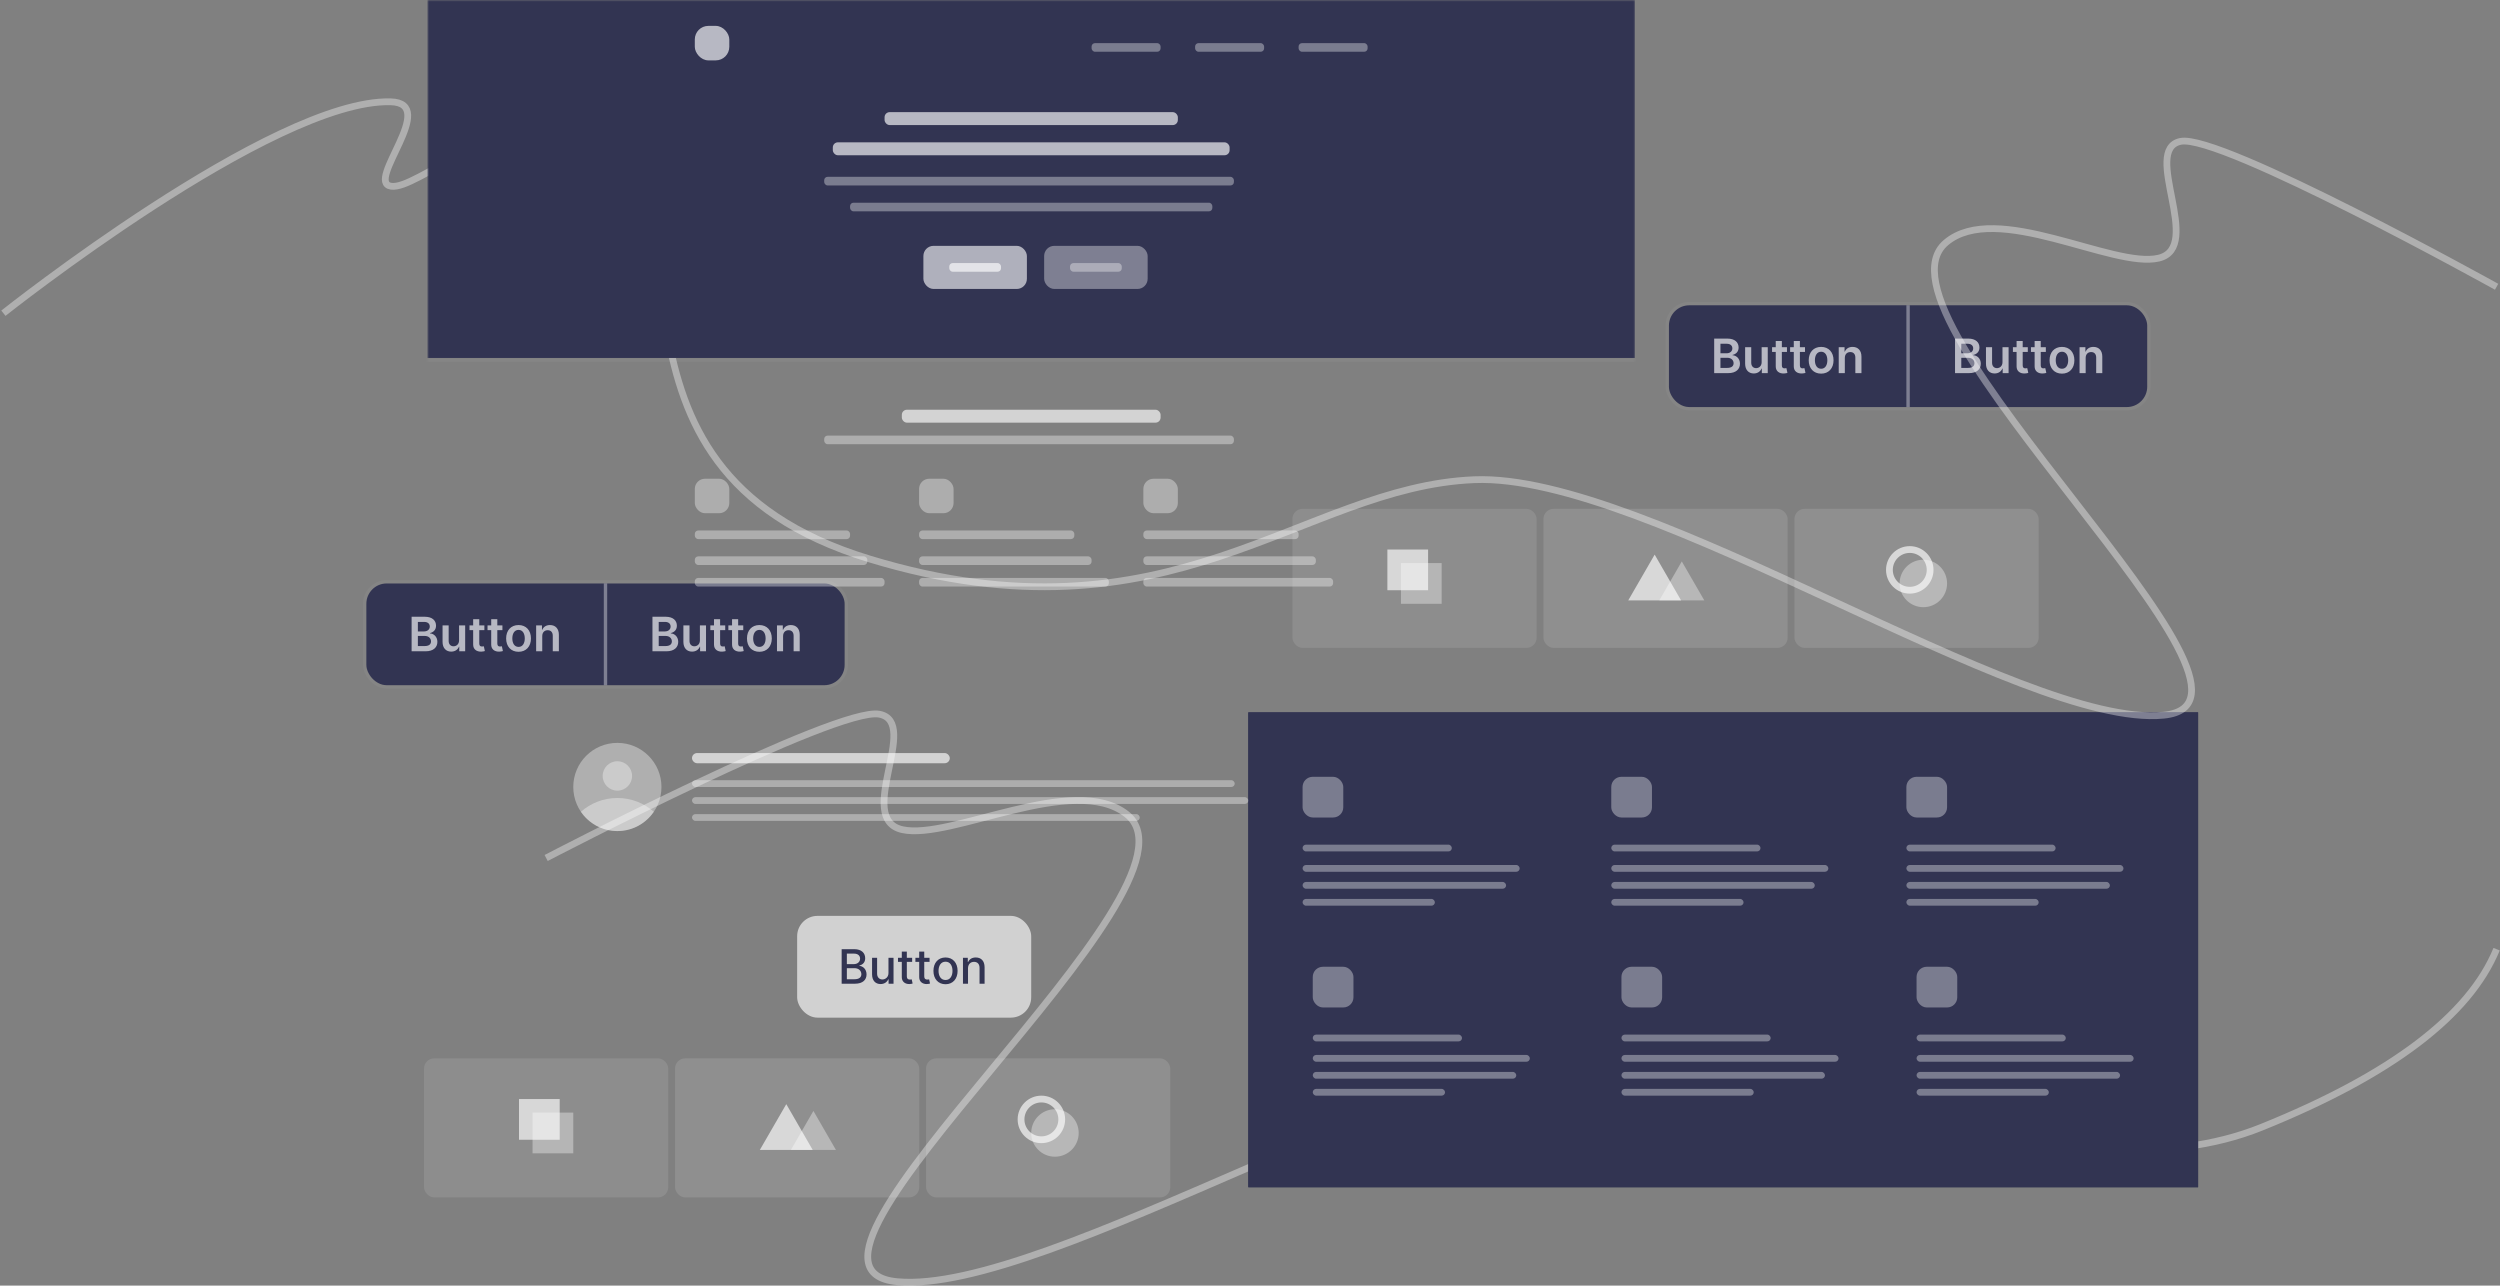 <?xml version="1.0" encoding="UTF-8"?>
<svg width="737px" height="379px" viewBox="0 0 737 379" version="1.1" xmlns="http://www.w3.org/2000/svg" xmlns:xlink="http://www.w3.org/1999/xlink">
    <rect x="0" y="0" width="737" height="379" fill="#808080" stroke="none"/>
    <!-- Generator: Sketch 63 (92445) - https://sketch.com -->
    <title>heroIllustration</title>
    <desc>Created with Sketch.</desc>
    <defs>
        <rect id="path-1" x="0" y="0" width="356" height="178"></rect>
    </defs>
    <g id="Page-1" stroke="none" stroke-width="1" fill="none" fill-rule="evenodd">
        <g id="Artboard" transform="translate(-611, -202)">
            <g id="heroIllustration" transform="translate(612, 202)">
                <path d="M160,279.818 C168,299.397 191.081,316.89 229.243,332.297 C286.487,355.407 363.408,311.266 417.184,309.187 C470.959,307.108 587.426,381.853 631.485,377.844 C675.545,373.835 536.543,261.747 563.831,240.059 C579.423,227.668 615.725,247.752 629.962,244.59 C644.199,241.427 624.461,212.923 636.76,210.548 C649.06,208.173 735,252.938 735,252.938" id="wire2" stroke-opacity="0.371" stroke="#FFFFFF" stroke-width="2" transform="translate(447.5, 294.228) scale(-1, 1) translate(-447.5, -294.228) "></path>
                <g id="featuresGrid" transform="translate(367, 210)">
                    <rect id="Rectangle" fill="#323452" x="0" y="0" width="280" height="140"></rect>
                    <rect id="Rectangle" fill="#323452" x="0" y="0" width="280" height="140"></rect>
                    <g id="Group-2" transform="translate(16, 19)" fill="#FFFFFF" fill-opacity="0.354">
                        <rect id="Rectangle" x="0" y="20" width="44" height="2" rx="1"></rect>
                        <rect id="Rectangle" x="0" y="26" width="64" height="2" rx="1"></rect>
                        <rect id="Rectangle" x="0" y="31" width="60" height="2" rx="1"></rect>
                        <rect id="Rectangle" x="0" y="36" width="39" height="2" rx="1"></rect>
                        <rect id="Rectangle" x="0" y="0" width="12" height="12" rx="3"></rect>
                    </g>
                    <g id="Group-2-Copy-3" transform="translate(19, 75)" fill="#FFFFFF" fill-opacity="0.354">
                        <rect id="Rectangle" x="0" y="20" width="44" height="2" rx="1"></rect>
                        <rect id="Rectangle" x="0" y="26" width="64" height="2" rx="1"></rect>
                        <rect id="Rectangle" x="0" y="31" width="60" height="2" rx="1"></rect>
                        <rect id="Rectangle" x="0" y="36" width="39" height="2" rx="1"></rect>
                        <rect id="Rectangle" x="0" y="0" width="12" height="12" rx="3"></rect>
                    </g>
                    <g id="Group-2-Copy" transform="translate(107, 19)" fill="#FFFFFF" fill-opacity="0.354">
                        <rect id="Rectangle" x="0" y="20" width="44" height="2" rx="1"></rect>
                        <rect id="Rectangle" x="0" y="26" width="64" height="2" rx="1"></rect>
                        <rect id="Rectangle" x="0" y="31" width="60" height="2" rx="1"></rect>
                        <rect id="Rectangle" x="0" y="36" width="39" height="2" rx="1"></rect>
                        <rect id="Rectangle" x="0" y="0" width="12" height="12" rx="3"></rect>
                    </g>
                    <g id="Group-2-Copy-4" transform="translate(110, 75)" fill="#FFFFFF" fill-opacity="0.354">
                        <rect id="Rectangle" x="0" y="20" width="44" height="2" rx="1"></rect>
                        <rect id="Rectangle" x="0" y="26" width="64" height="2" rx="1"></rect>
                        <rect id="Rectangle" x="0" y="31" width="60" height="2" rx="1"></rect>
                        <rect id="Rectangle" x="0" y="36" width="39" height="2" rx="1"></rect>
                        <rect id="Rectangle" x="0" y="0" width="12" height="12" rx="3"></rect>
                    </g>
                    <g id="Group-2-Copy-2" transform="translate(194, 19)" fill="#FFFFFF" fill-opacity="0.354">
                        <rect id="Rectangle" x="0" y="20" width="44" height="2" rx="1"></rect>
                        <rect id="Rectangle" x="0" y="26" width="64" height="2" rx="1"></rect>
                        <rect id="Rectangle" x="0" y="31" width="60" height="2" rx="1"></rect>
                        <rect id="Rectangle" x="0" y="36" width="39" height="2" rx="1"></rect>
                        <rect id="Rectangle" x="0" y="0" width="12" height="12" rx="3"></rect>
                    </g>
                    <g id="Group-2-Copy-5" transform="translate(197, 75)" fill="#FFFFFF" fill-opacity="0.354">
                        <rect id="Rectangle" x="0" y="20" width="44" height="2" rx="1"></rect>
                        <rect id="Rectangle" x="0" y="26" width="64" height="2" rx="1"></rect>
                        <rect id="Rectangle" x="0" y="31" width="60" height="2" rx="1"></rect>
                        <rect id="Rectangle" x="0" y="36" width="39" height="2" rx="1"></rect>
                        <rect id="Rectangle" x="0" y="0" width="12" height="12" rx="3"></rect>
                    </g>
                </g>
                <rect id="Rectangle" fill-opacity="0.102" fill="#FFFFFF" x="380" y="150" width="72" height="41" rx="3"></rect>
                <rect id="Rectangle" fill-opacity="0.354" fill="#FFFFFF" x="412" y="166" width="12" height="12"></rect>
                <rect id="Rectangle" fill-opacity="0.652" fill="#FFFFFF" x="408" y="162" width="12" height="12"></rect>
                <rect id="Rectangle" fill-opacity="0.12" fill="#FFFFFF" x="454" y="150" width="72" height="41" rx="3"></rect>
                <polygon id="Path" fill-opacity="0.354" fill="#FFFFFF" points="501.434 177 494.794 165.5 488.155 177"></polygon>
                <polygon id="Path" fill-opacity="0.652" fill="#FFFFFF" points="486.794 163.5 494.588 177 479 177"></polygon>
                <rect id="Rectangle" fill-opacity="0.12" fill="#FFFFFF" x="528" y="150" width="72" height="41" rx="3"></rect>
                <circle id="Oval" fill-opacity="0.354" fill="#FFFFFF" cx="566" cy="172" r="7"></circle>
                <circle id="Oval" stroke-opacity="0.652" stroke="#FFFFFF" stroke-width="2" cx="562" cy="168" r="6"></circle>
                <rect id="Rectangle" fill-opacity="0.102" fill="#FFFFFF" x="124" y="312" width="72" height="41" rx="3"></rect>
                <rect id="Rectangle" fill-opacity="0.354" fill="#FFFFFF" x="156" y="328" width="12" height="12"></rect>
                <rect id="Rectangle" fill-opacity="0.652" fill="#FFFFFF" x="152" y="324" width="12" height="12"></rect>
                <rect id="Rectangle" fill-opacity="0.12" fill="#FFFFFF" x="198" y="312" width="72" height="41" rx="3"></rect>
                <polygon id="Path" fill-opacity="0.354" fill="#FFFFFF" points="245.434 339 238.794 327.5 232.155 339"></polygon>
                <polygon id="Path" fill-opacity="0.652" fill="#FFFFFF" points="230.794 325.5 238.588 339 223 339"></polygon>
                <rect id="Rectangle" fill-opacity="0.12" fill="#FFFFFF" x="272" y="312" width="72" height="41" rx="3"></rect>
                <circle id="Oval" fill-opacity="0.354" fill="#FFFFFF" cx="310" cy="334" r="7"></circle>
                <circle id="Oval" stroke-opacity="0.652" stroke="#FFFFFF" stroke-width="2" cx="306" cy="330" r="6"></circle>
                <g id="Group" transform="translate(106, 171)">
                    <rect id="Rectangle" fill="#323452" x="1" y="1" width="141" height="30" rx="6"></rect>
                    <rect id="Rectangle" stroke-opacity="0.04" stroke="#FFFFFF" x="0.5" y="0.5" width="142" height="31" rx="6.5"></rect>
                </g>
                <rect id="Rectangle" fill-opacity="0.371" fill="#FFFFFF" x="177" y="172" width="1" height="30"></rect>
                <path d="M120.343,192 L124.465,192 C126.796,192 127.94,190.812 127.94,189.226 C127.94,187.685 126.846,186.78 125.762,186.725 L125.762,186.626 C126.757,186.392 127.542,185.696 127.542,184.458 C127.542,182.942 126.448,181.818 124.241,181.818 L120.343,181.818 L120.343,192 Z M122.188,190.459 L122.188,187.476 L124.221,187.476 C125.359,187.476 126.065,188.172 126.065,189.082 C126.065,189.892 125.509,190.459 124.171,190.459 L122.188,190.459 Z M122.188,186.148 L122.188,183.339 L124.052,183.339 C125.136,183.339 125.698,183.911 125.698,184.697 C125.698,185.592 124.972,186.148 124.012,186.148 L122.188,186.148 Z M134.332,188.788 C134.332,189.952 133.502,190.528 132.706,190.528 C131.841,190.528 131.264,189.917 131.264,188.947 L131.264,184.364 L129.465,184.364 L129.465,189.226 C129.465,191.06 130.509,192.099 132.01,192.099 C133.154,192.099 133.959,191.498 134.307,190.643 L134.387,190.643 L134.387,192 L136.132,192 L136.132,184.364 L134.332,184.364 L134.332,188.788 Z M141.796,184.364 L140.289,184.364 L140.289,182.534 L138.489,182.534 L138.489,184.364 L137.406,184.364 L137.406,185.756 L138.489,185.756 L138.489,190.001 C138.479,191.438 139.524,192.144 140.876,192.104 C141.388,192.089 141.741,191.99 141.935,191.925 L141.631,190.518 C141.532,190.543 141.328,190.588 141.104,190.588 C140.652,190.588 140.289,190.429 140.289,189.703 L140.289,185.756 L141.796,185.756 L141.796,184.364 Z M147.114,184.364 L145.608,184.364 L145.608,182.534 L143.808,182.534 L143.808,184.364 L142.724,184.364 L142.724,185.756 L143.808,185.756 L143.808,190.001 C143.798,191.438 144.842,192.144 146.194,192.104 C146.706,192.089 147.059,191.99 147.253,191.925 L146.95,190.518 C146.85,190.543 146.647,190.588 146.423,190.588 C145.97,190.588 145.608,190.429 145.608,189.703 L145.608,185.756 L147.114,185.756 L147.114,184.364 Z M151.868,192.149 C154.105,192.149 155.527,190.573 155.527,188.212 C155.527,185.845 154.105,184.264 151.868,184.264 C149.631,184.264 148.209,185.845 148.209,188.212 C148.209,190.573 149.631,192.149 151.868,192.149 Z M151.878,190.707 C150.64,190.707 150.033,189.604 150.033,188.207 C150.033,186.81 150.64,185.691 151.878,185.691 C153.096,185.691 153.703,186.81 153.703,188.207 C153.703,189.604 153.096,190.707 151.878,190.707 Z M158.854,187.526 C158.854,186.422 159.521,185.786 160.47,185.786 C161.4,185.786 161.957,186.397 161.957,187.416 L161.957,192 L163.756,192 L163.756,187.138 C163.761,185.308 162.717,184.264 161.141,184.264 C159.998,184.264 159.212,184.811 158.864,185.661 L158.775,185.661 L158.775,184.364 L157.055,184.364 L157.055,192 L158.854,192 L158.854,187.526 Z" id="Shape" fill-opacity="0.652" fill="#FFFFFF" fill-rule="nonzero"></path>
                <path d="M191.343,192 L195.465,192 C197.796,192 198.94,190.812 198.94,189.226 C198.94,187.685 197.846,186.78 196.762,186.725 L196.762,186.626 C197.756,186.392 198.542,185.696 198.542,184.458 C198.542,182.942 197.448,181.818 195.241,181.818 L191.343,181.818 L191.343,192 Z M193.188,190.459 L193.188,187.476 L195.221,187.476 C196.359,187.476 197.065,188.172 197.065,189.082 C197.065,189.892 196.509,190.459 195.171,190.459 L193.188,190.459 Z M193.188,186.148 L193.188,183.339 L195.052,183.339 C196.136,183.339 196.698,183.911 196.698,184.697 C196.698,185.592 195.972,186.148 195.012,186.148 L193.188,186.148 Z M205.332,188.788 C205.332,189.952 204.502,190.528 203.706,190.528 C202.841,190.528 202.264,189.917 202.264,188.947 L202.264,184.364 L200.465,184.364 L200.465,189.226 C200.465,191.06 201.509,192.099 203.01,192.099 C204.154,192.099 204.959,191.498 205.307,190.643 L205.387,190.643 L205.387,192 L207.132,192 L207.132,184.364 L205.332,184.364 L205.332,188.788 Z M212.796,184.364 L211.289,184.364 L211.289,182.534 L209.489,182.534 L209.489,184.364 L208.406,184.364 L208.406,185.756 L209.489,185.756 L209.489,190.001 C209.479,191.438 210.524,192.144 211.876,192.104 C212.388,192.089 212.741,191.99 212.935,191.925 L212.631,190.518 C212.532,190.543 212.328,190.588 212.104,190.588 C211.652,190.588 211.289,190.429 211.289,189.703 L211.289,185.756 L212.796,185.756 L212.796,184.364 Z M218.114,184.364 L216.608,184.364 L216.608,182.534 L214.808,182.534 L214.808,184.364 L213.724,184.364 L213.724,185.756 L214.808,185.756 L214.808,190.001 C214.798,191.438 215.842,192.144 217.194,192.104 C217.706,192.089 218.059,191.99 218.253,191.925 L217.95,190.518 C217.85,190.543 217.647,190.588 217.423,190.588 C216.97,190.588 216.608,190.429 216.608,189.703 L216.608,185.756 L218.114,185.756 L218.114,184.364 Z M222.868,192.149 C225.105,192.149 226.527,190.573 226.527,188.212 C226.527,185.845 225.105,184.264 222.868,184.264 C220.631,184.264 219.209,185.845 219.209,188.212 C219.209,190.573 220.631,192.149 222.868,192.149 Z M222.878,190.707 C221.64,190.707 221.033,189.604 221.033,188.207 C221.033,186.81 221.64,185.691 222.878,185.691 C224.096,185.691 224.703,186.81 224.703,188.207 C224.703,189.604 224.096,190.707 222.878,190.707 Z M229.854,187.526 C229.854,186.422 230.521,185.786 231.47,185.786 C232.4,185.786 232.957,186.397 232.957,187.416 L232.957,192 L234.756,192 L234.756,187.138 C234.761,185.308 233.717,184.264 232.141,184.264 C230.998,184.264 230.212,184.811 229.864,185.661 L229.775,185.661 L229.775,184.364 L228.055,184.364 L228.055,192 L229.854,192 L229.854,187.526 Z" id="Shape" fill-opacity="0.652" fill="#FFFFFF" fill-rule="nonzero"></path>
                <g id="Group" transform="translate(490, 89)">
                    <rect id="Rectangle" fill="#323452" x="1" y="1" width="141" height="30" rx="6"></rect>
                    <rect id="Rectangle" stroke-opacity="0.04" stroke="#FFFFFF" x="0.5" y="0.5" width="142" height="31" rx="6.5"></rect>
                </g>
                <rect id="Rectangle" fill-opacity="0.371" fill="#FFFFFF" x="561" y="90" width="1" height="30"></rect>
                <path d="M504.343,110 L508.465,110 C510.796,110 511.94,108.812 511.94,107.226 C511.94,105.685 510.846,104.78 509.762,104.725 L509.762,104.626 C510.757,104.392 511.542,103.696 511.542,102.458 C511.542,100.942 510.448,99.818 508.241,99.818 L504.343,99.818 L504.343,110 Z M506.188,108.459 L506.188,105.476 L508.221,105.476 C509.36,105.476 510.065,106.172 510.065,107.082 C510.065,107.892 509.509,108.459 508.171,108.459 L506.188,108.459 Z M506.188,104.148 L506.188,101.34 L508.052,101.34 C509.136,101.34 509.697,101.911 509.697,102.697 C509.697,103.592 508.972,104.148 508.012,104.148 L506.188,104.148 Z M518.332,106.788 C518.332,107.952 517.502,108.528 516.706,108.528 C515.841,108.528 515.264,107.917 515.264,106.947 L515.264,102.364 L513.465,102.364 L513.465,107.226 C513.465,109.06 514.509,110.099 516.01,110.099 C517.154,110.099 517.959,109.498 518.307,108.643 L518.387,108.643 L518.387,110 L520.132,110 L520.132,102.364 L518.332,102.364 L518.332,106.788 Z M525.796,102.364 L524.289,102.364 L524.289,100.534 L522.489,100.534 L522.489,102.364 L521.406,102.364 L521.406,103.756 L522.489,103.756 L522.489,108.001 C522.479,109.438 523.524,110.144 524.876,110.104 C525.388,110.09 525.741,109.99 525.935,109.925 L525.631,108.519 C525.532,108.543 525.328,108.588 525.104,108.588 C524.652,108.588 524.289,108.429 524.289,107.703 L524.289,103.756 L525.796,103.756 L525.796,102.364 Z M531.114,102.364 L529.608,102.364 L529.608,100.534 L527.808,100.534 L527.808,102.364 L526.724,102.364 L526.724,103.756 L527.808,103.756 L527.808,108.001 C527.798,109.438 528.842,110.144 530.194,110.104 C530.706,110.09 531.059,109.99 531.253,109.925 L530.95,108.519 C530.85,108.543 530.647,108.588 530.423,108.588 C529.97,108.588 529.608,108.429 529.608,107.703 L529.608,103.756 L531.114,103.756 L531.114,102.364 Z M535.868,110.149 C538.105,110.149 539.527,108.573 539.527,106.212 C539.527,103.845 538.105,102.264 535.868,102.264 C533.631,102.264 532.209,103.845 532.209,106.212 C532.209,108.573 533.631,110.149 535.868,110.149 Z M535.878,108.707 C534.64,108.707 534.033,107.604 534.033,106.207 C534.033,104.81 534.64,103.691 535.878,103.691 C537.096,103.691 537.703,104.81 537.703,106.207 C537.703,107.604 537.096,108.707 535.878,108.707 Z M542.854,105.526 C542.854,104.422 543.521,103.785 544.47,103.785 C545.4,103.785 545.957,104.397 545.957,105.416 L545.957,110 L547.756,110 L547.756,105.138 C547.761,103.308 546.717,102.264 545.141,102.264 C543.998,102.264 543.212,102.811 542.864,103.661 L542.775,103.661 L542.775,102.364 L541.055,102.364 L541.055,110 L542.854,110 L542.854,105.526 Z" id="Shape" fill-opacity="0.652" fill="#FFFFFF" fill-rule="nonzero"></path>
                <path d="M575.343,110 L579.465,110 C581.796,110 582.94,108.812 582.94,107.226 C582.94,105.685 581.846,104.78 580.762,104.725 L580.762,104.626 C581.756,104.392 582.542,103.696 582.542,102.458 C582.542,100.942 581.448,99.818 579.241,99.818 L575.343,99.818 L575.343,110 Z M577.188,108.459 L577.188,105.476 L579.221,105.476 C580.359,105.476 581.065,106.172 581.065,107.082 C581.065,107.892 580.509,108.459 579.171,108.459 L577.188,108.459 Z M577.188,104.148 L577.188,101.34 L579.052,101.34 C580.136,101.34 580.698,101.911 580.698,102.697 C580.698,103.592 579.972,104.148 579.012,104.148 L577.188,104.148 Z M589.332,106.788 C589.332,107.952 588.502,108.528 587.706,108.528 C586.841,108.528 586.264,107.917 586.264,106.947 L586.264,102.364 L584.465,102.364 L584.465,107.226 C584.465,109.06 585.509,110.099 587.01,110.099 C588.154,110.099 588.959,109.498 589.307,108.643 L589.387,108.643 L589.387,110 L591.132,110 L591.132,102.364 L589.332,102.364 L589.332,106.788 Z M596.796,102.364 L595.289,102.364 L595.289,100.534 L593.489,100.534 L593.489,102.364 L592.406,102.364 L592.406,103.756 L593.489,103.756 L593.489,108.001 C593.479,109.438 594.524,110.144 595.876,110.104 C596.388,110.09 596.741,109.99 596.935,109.925 L596.631,108.519 C596.532,108.543 596.328,108.588 596.104,108.588 C595.652,108.588 595.289,108.429 595.289,107.703 L595.289,103.756 L596.796,103.756 L596.796,102.364 Z M602.114,102.364 L600.608,102.364 L600.608,100.534 L598.808,100.534 L598.808,102.364 L597.724,102.364 L597.724,103.756 L598.808,103.756 L598.808,108.001 C598.798,109.438 599.842,110.144 601.194,110.104 C601.706,110.09 602.059,109.99 602.253,109.925 L601.95,108.519 C601.85,108.543 601.647,108.588 601.423,108.588 C600.97,108.588 600.608,108.429 600.608,107.703 L600.608,103.756 L602.114,103.756 L602.114,102.364 Z M606.868,110.149 C609.105,110.149 610.527,108.573 610.527,106.212 C610.527,103.845 609.105,102.264 606.868,102.264 C604.631,102.264 603.209,103.845 603.209,106.212 C603.209,108.573 604.631,110.149 606.868,110.149 Z M606.878,108.707 C605.64,108.707 605.033,107.604 605.033,106.207 C605.033,104.81 605.64,103.691 606.878,103.691 C608.096,103.691 608.703,104.81 608.703,106.207 C608.703,107.604 608.096,108.707 606.878,108.707 Z M613.854,105.526 C613.854,104.422 614.521,103.785 615.47,103.785 C616.4,103.785 616.957,104.397 616.957,105.416 L616.957,110 L618.756,110 L618.756,105.138 C618.761,103.308 617.717,102.264 616.141,102.264 C614.998,102.264 614.212,102.811 613.864,103.661 L613.775,103.661 L613.775,102.364 L612.055,102.364 L612.055,110 L613.854,110 L613.854,105.526 Z" id="Shape" fill-opacity="0.652" fill="#FFFFFF" fill-rule="nonzero"></path>
                <path d="M0,92.336 C0,92.336 79.596,29.157 114.137,30.009 C128.685,30.364 106.495,53.736 114.291,54.901 C122.087,56.065 144.065,33.091 171.157,41.716 C213.195,55.098 166.496,137.75 255.347,164.786 C344.197,191.823 382.587,143.52 433.588,141.418 C484.587,139.316 595.043,214.896 636.828,210.843 C678.614,206.789 546.786,93.448 572.665,71.518 C587.453,58.989 621.881,79.297 635.384,76.099 C648.886,72.901 630.166,44.079 641.831,41.677 C653.495,39.276 735,84.541 735,84.541" id="wire" stroke-opacity="0.371" stroke="#FFFFFF" stroke-width="2"></path>
                <g id="page" transform="translate(125, 0)">
                    <g id="Clipped">
                        <mask id="mask-2" fill="white">
                            <use xlink:href="#path-1"></use>
                        </mask>
                        <g id="Rectangle"></g>
                        <g id="Group" mask="url(#mask-2)">
                            <g transform="translate(-1.271, -1.271)">
                                <g id="Group" stroke-width="1" fill="none">
                                    <rect id="Rectangle" fill="#323452" x="1.271" y="1.271" width="356" height="105.529"></rect>
                                    <rect id="Rectangle" stroke-opacity="0.04" stroke="#FFFFFF" x="0.636" y="0.636" width="357.271" height="106.8"></rect>
                                </g>
                                <rect id="Rectangle" fill-opacity="0.354" fill="#FFFFFF" x="146.214" y="142.4" width="10.171" height="10.171" rx="3"></rect>
                                <rect id="Rectangle" fill-opacity="0.354" fill="#FFFFFF" x="80.1" y="142.4" width="10.171" height="10.171" rx="3"></rect>
                                <rect id="Rectangle" fill-opacity="0.354" fill="#FFFFFF" x="146.214" y="157.657" width="45.771" height="2.543" rx="1"></rect>
                                <rect id="Rectangle" fill-opacity="0.354" fill="#FFFFFF" x="80.1" y="157.657" width="45.771" height="2.543" rx="1"></rect>
                                <rect id="Rectangle" fill-opacity="0.354" fill="#FFFFFF" x="212.329" y="157.657" width="45.771" height="2.543" rx="1"></rect>
                                <rect id="Rectangle" fill-opacity="0.354" fill="#FFFFFF" x="146.214" y="165.286" width="50.857" height="2.543" rx="1"></rect>
                                <rect id="Rectangle" fill-opacity="0.354" fill="#FFFFFF" x="80.1" y="165.286" width="50.857" height="2.543" rx="1"></rect>
                                <rect id="Rectangle" fill-opacity="0.354" fill="#FFFFFF" x="212.329" y="165.286" width="50.857" height="2.543" rx="1"></rect>
                                <rect id="Rectangle" fill-opacity="0.354" fill="#FFFFFF" x="146.214" y="171.643" width="55.943" height="2.543" rx="1"></rect>
                                <rect id="Rectangle" fill-opacity="0.354" fill="#FFFFFF" x="80.1" y="171.643" width="55.943" height="2.543" rx="1"></rect>
                                <rect id="Rectangle" fill-opacity="0.354" fill="#FFFFFF" x="212.329" y="171.643" width="55.943" height="2.543" rx="1"></rect>
                                <rect id="Rectangle" fill-opacity="0.354" fill="#FFFFFF" x="212.329" y="142.4" width="10.171" height="10.171" rx="3"></rect>
                                <rect id="Rectangle" fill-opacity="0.652" fill="#FFFFFF" x="136.043" y="34.329" width="86.457" height="3.814" rx="1.5"></rect>
                                <rect id="Rectangle" fill-opacity="0.652" fill="#FFFFFF" x="120.786" y="43.229" width="116.971" height="3.814" rx="1.5"></rect>
                                <rect id="Rectangle" fill-opacity="0.652" fill="#FFFFFF" x="141.129" y="122.057" width="76.286" height="3.814" rx="1.5"></rect>
                                <rect id="Rectangle" fill-opacity="0.354" fill="#FFFFFF" x="118.243" y="53.4" width="120.786" height="2.543" rx="1"></rect>
                                <rect id="Rectangle" fill-opacity="0.354" fill="#FFFFFF" x="118.243" y="129.686" width="120.786" height="2.543" rx="1"></rect>
                                <rect id="Rectangle" fill-opacity="0.354" fill="#FFFFFF" x="125.871" y="61.029" width="106.8" height="2.543" rx="1"></rect>
                                <rect id="Rectangle" fill-opacity="0.61" fill="#FFFFFF" x="147.486" y="73.743" width="30.514" height="12.714" rx="3"></rect>
                                <rect id="Rectangle" fill-opacity="0.652" fill="#FFFFFF" x="155.114" y="78.829" width="15.257" height="2.543" rx="1"></rect>
                                <rect id="Rectangle" fill-opacity="0.371" fill="#FFFFFF" x="183.086" y="73.743" width="30.514" height="12.714" rx="3"></rect>
                                <rect id="Rectangle" fill-opacity="0.354" fill="#FFFFFF" x="190.714" y="78.829" width="15.257" height="2.543" rx="1"></rect>
                                <rect id="Rectangle" fill-opacity="0.652" fill="#FFFFFF" x="80.1" y="8.9" width="10.171" height="10.171" rx="4"></rect>
                                <rect id="Rectangle" fill-opacity="0.354" fill="#FFFFFF" x="258.1" y="13.986" width="20.343" height="2.543" rx="1"></rect>
                                <rect id="Rectangle" fill-opacity="0.354" fill="#FFFFFF" x="227.586" y="13.986" width="20.343" height="2.543" rx="1"></rect>
                                <rect id="Rectangle" fill-opacity="0.354" fill="#FFFFFF" x="197.071" y="13.986" width="20.343" height="2.543" rx="1"></rect>
                            </g>
                        </g>
                    </g>
                </g>
                <g id="userCard" transform="translate(168, 219)" fill="#FFFFFF">
                    <circle id="Oval" fill-opacity="0.371" cx="13" cy="13" r="13"></circle>
                    <path d="M13.001,14.083 C15.394,14.083 17.334,12.143 17.334,9.749 C17.334,7.356 15.394,5.416 13.001,5.416 C10.608,5.416 8.668,7.356 8.668,9.749 C8.668,12.143 10.608,14.083 13.001,14.083 Z M13.004,16.25 C8.88,16.25 5.115,17.786 2.25,20.317 C4.59,23.748 8.53,26 12.996,26 C17.466,26 21.409,23.744 23.749,20.309 C20.884,17.783 17.123,16.25 13.004,16.25 Z" id="Shape" fill-opacity="0.354"></path>
                    <rect id="Rectangle" fill-opacity="0.652" x="35" y="3" width="76" height="3" rx="1.5"></rect>
                    <rect id="Rectangle" fill-opacity="0.354" x="35" y="11" width="160" height="2" rx="1"></rect>
                    <rect id="Rectangle" fill-opacity="0.354" x="35" y="16" width="164" height="2" rx="1"></rect>
                    <rect id="Rectangle" fill-opacity="0.354" x="35" y="21" width="132" height="2" rx="1"></rect>
                </g>
                <g id="Button-Copy" transform="translate(234, 270)">
                    <g id="Group">
                        <rect id="Rectangle" fill-opacity="0.639" fill="#FFFFFF" x="0" y="0" width="69" height="30" rx="6"></rect>
                        <path d="M13.119,20 L17.021,20 C19.388,20 20.457,18.822 20.457,17.261 C20.457,15.685 19.353,14.795 18.344,14.74 L18.344,14.641 C19.278,14.402 20.059,13.766 20.059,12.493 C20.059,10.986 19.015,9.818 16.847,9.818 L13.119,9.818 L13.119,20 Z M14.655,18.683 L14.655,15.421 L16.927,15.421 C18.16,15.421 18.93,16.217 18.93,17.186 C18.93,18.041 18.349,18.683 16.872,18.683 L14.655,18.683 Z M14.655,14.223 L14.655,11.126 L16.753,11.126 C17.971,11.126 18.553,11.767 18.553,12.612 C18.553,13.597 17.747,14.223 16.713,14.223 L14.655,14.223 Z M26.922,16.833 C26.927,18.131 25.962,18.747 25.127,18.747 C24.207,18.747 23.571,18.081 23.571,17.042 L23.571,12.364 L22.084,12.364 L22.084,17.221 C22.084,19.115 23.124,20.099 24.59,20.099 C25.739,20.099 26.519,19.493 26.872,18.678 L26.952,18.678 L26.952,20 L28.413,20 L28.413,12.364 L26.922,12.364 L26.922,16.833 Z M33.9,12.364 L32.334,12.364 L32.334,10.534 L30.848,10.534 L30.848,12.364 L29.729,12.364 L29.729,13.557 L30.848,13.557 L30.848,18.066 C30.843,19.453 31.902,20.124 33.075,20.099 C33.547,20.095 33.865,20.005 34.039,19.94 L33.771,18.712 C33.672,18.732 33.488,18.777 33.249,18.777 C32.767,18.777 32.334,18.618 32.334,17.758 L32.334,13.557 L33.9,13.557 L33.9,12.364 Z M39.034,12.364 L37.468,12.364 L37.468,10.534 L35.982,10.534 L35.982,12.364 L34.863,12.364 L34.863,13.557 L35.982,13.557 L35.982,18.066 C35.977,19.453 37.036,20.124 38.209,20.099 C38.681,20.095 38.999,20.005 39.173,19.94 L38.905,18.712 C38.806,18.732 38.622,18.777 38.383,18.777 C37.901,18.777 37.468,18.618 37.468,17.758 L37.468,13.557 L39.034,13.557 L39.034,12.364 Z M43.738,20.154 C45.891,20.154 47.298,18.578 47.298,16.217 C47.298,13.84 45.891,12.264 43.738,12.264 C41.585,12.264 40.179,13.84 40.179,16.217 C40.179,18.578 41.585,20.154 43.738,20.154 Z M43.743,18.906 C42.336,18.906 41.68,17.678 41.68,16.212 C41.68,14.75 42.336,13.507 43.743,13.507 C45.14,13.507 45.796,14.75 45.796,16.212 C45.796,17.678 45.14,18.906 43.743,18.906 Z M50.369,15.466 C50.369,14.248 51.114,13.552 52.148,13.552 C53.158,13.552 53.769,14.213 53.769,15.322 L53.769,20 L55.256,20 L55.256,15.143 C55.256,13.254 54.217,12.264 52.656,12.264 C51.507,12.264 50.756,12.796 50.403,13.607 L50.309,13.607 L50.309,12.364 L48.882,12.364 L48.882,20 L50.369,20 L50.369,15.466 Z" id="Shape" fill="#323452" fill-rule="nonzero"></path>
                    </g>
                </g>
            </g>
        </g>
    </g>
</svg>
